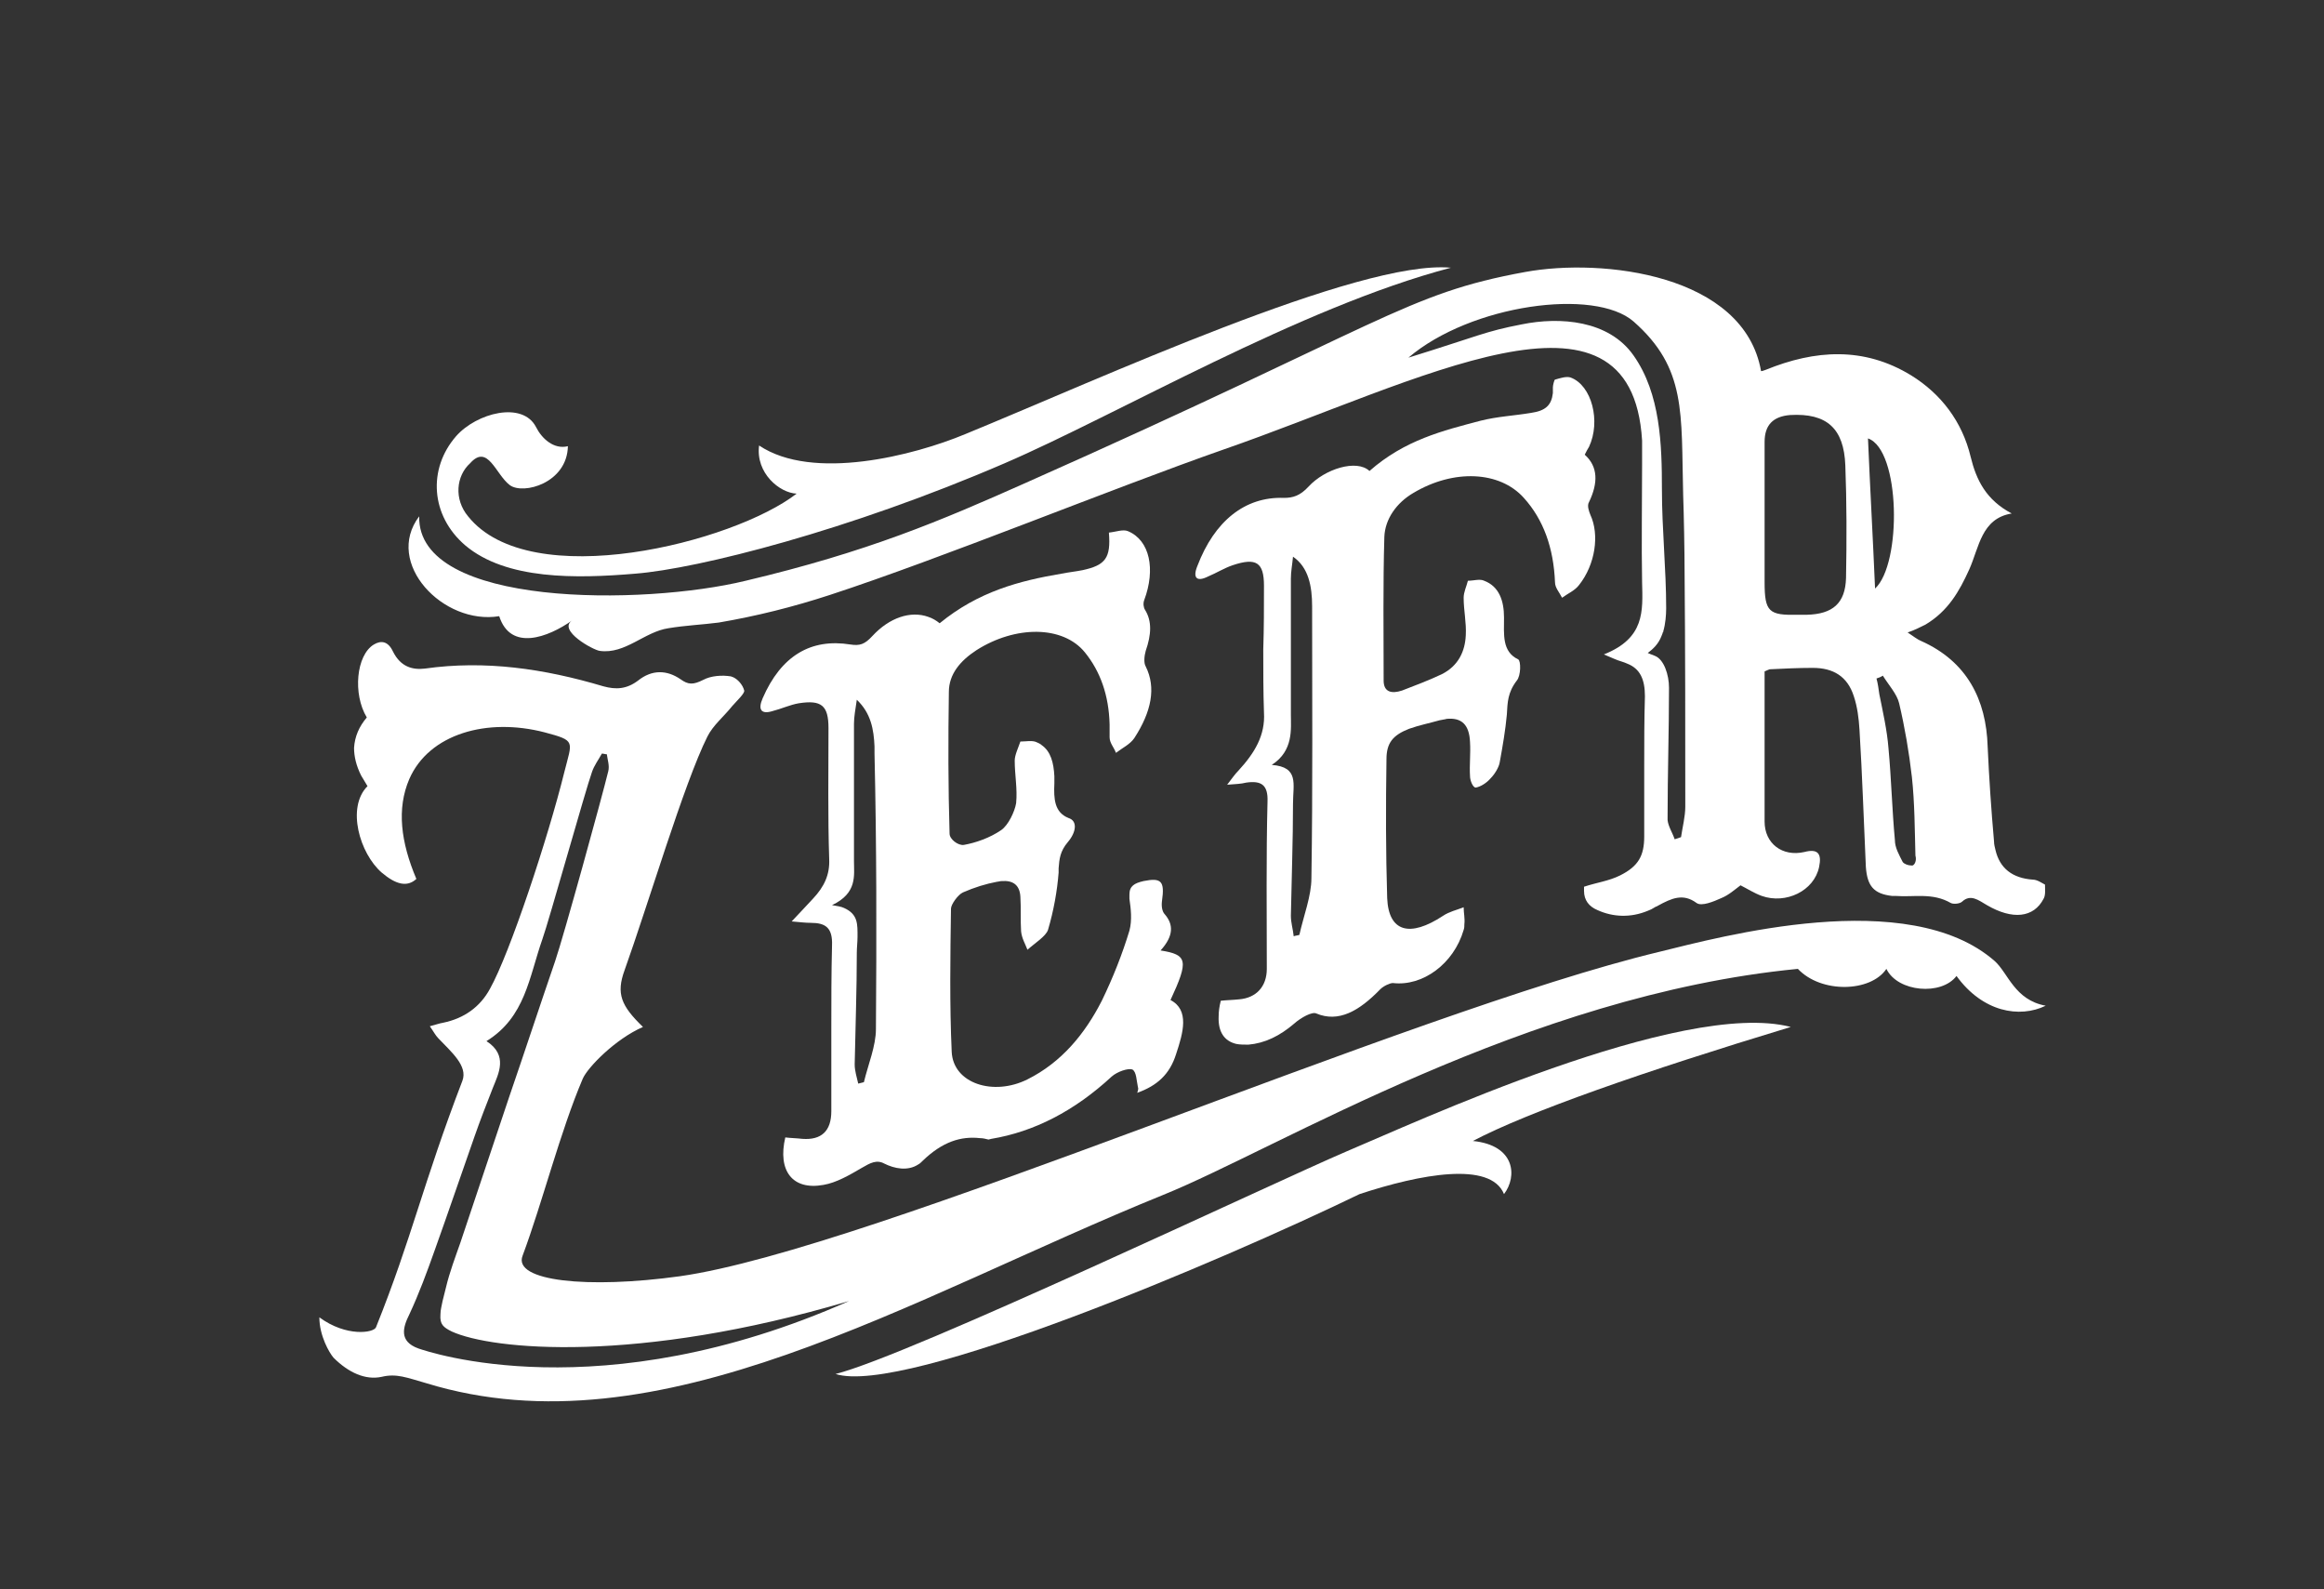 <?xml version="1.0" encoding="utf-8"?>
<!-- Generator: Adobe Illustrator 18.1.1, SVG Export Plug-In . SVG Version: 6.00 Build 0)  -->
<svg version="1.1" id="Layer_1" xmlns="http://www.w3.org/2000/svg" xmlns:xlink="http://www.w3.org/1999/xlink" x="0px" y="0px"
	 viewBox="0 0 328.2 224.4" enable-background="new 0 0 328.2 224.4" xml:space="preserve">
<rect x="0" y="0" width="328.2" height="224.4" fill="#333333" stroke="none"/>
<g>
	<path fill="#fff" d="M165.3,141.2c2.6-5.6,2.4-6.4-1.4-7c1.9-2.1,1.8-3.7,0.6-5.1c-0.4-0.4-0.5-1.2-0.4-1.9c0.4-2.8-0.1-3.3-2.6-2.8
		c-1.3,0.3-2,0.7-2,1.9c0,0.2,0,0.4,0,0.6c0.2,1.4,0.4,3,0,4.5c-1,3.3-2.3,6.6-3.9,9.9c-2.4,4.7-5.7,8.7-10.5,11.1
		c-4.8,2.4-10.5,0.6-10.7-3.9c-0.3-6.6-0.2-13.5-0.1-20.2c0-0.6,1-2,1.7-2.3c1.6-0.7,3.2-1.2,4.8-1.5c0.2,0,0.4-0.1,0.7-0.1
		c1.5-0.1,2.5,0.5,2.6,2.2c0.1,1.6,0,3.3,0.1,4.9c0.1,1,0.6,1.8,0.9,2.6c1-0.9,2.6-1.9,2.9-2.8c0.8-2.7,1.3-5.5,1.5-8.1
		c0-0.2,0-0.4,0-0.6c0.1-1.3,0.2-2.4,1.3-3.7c1.2-1.4,1.4-3,0.1-3.4c-2-0.8-2.1-2.7-2-4.9c0-0.3,0-0.6,0-1c-0.1-1.9-0.5-3.5-1.8-4.4
		c-0.2-0.2-0.5-0.3-0.7-0.4c-0.6-0.3-1.5-0.1-2.3-0.1c-0.3,0.9-0.8,1.9-0.8,2.7c0,2,0.4,4,0.2,6c-0.2,1.2-1.1,3.1-2.1,3.8
		c-1.6,1.1-3.6,1.8-5.3,2.1c-0.8,0.1-2-0.8-2-1.6c-0.2-6.6-0.2-13.3-0.1-20c0-2.5,1.6-4.4,3.9-5.9c5.5-3.5,12.2-3.5,15.3,0.3
		c2.2,2.7,3.4,6.1,3.5,10.2c0,0.6,0,1.2,0,1.8c0,0.8,0.6,1.4,0.9,2.2c0.9-0.7,2-1.2,2.6-2.1c2.4-3.7,3.1-7.1,1.6-10.1
		c-0.3-0.5-0.2-1.5,0-2.2c0.8-2.3,0.9-4.2-0.1-5.8c-0.2-0.3-0.3-0.9-0.1-1.4c1.6-4.3,0.8-8.4-2.3-9.7c-0.7-0.3-1.7,0.1-2.7,0.2
		c0.3,3.6-0.5,4.6-3.7,5.3c-1,0.2-2,0.3-3,0.5c-5.9,1-11.7,2.5-17.2,7c-0.5-0.4-1-0.7-1.6-0.9c-2.5-0.9-5.5,0.1-7.9,2.7
		c-1.1,1.2-1.8,1.4-3.1,1.2c-5.6-0.9-9.8,1.6-12.4,7.6c-0.7,1.6-0.2,2.3,1.4,1.8c1.2-0.3,2.5-0.9,3.7-1.1c3.2-0.5,4.2,0.3,4.2,3.5
		c0,6.2-0.1,12.4,0.1,18.5c0.1,2.2-0.7,3.9-2.3,5.6c-0.9,1-1.8,1.9-3,3.2c1.2,0.1,1.9,0.2,2.7,0.2c2.1,0,3.1,0.7,3,3.2
		c-0.1,3.9-0.1,7.8-0.1,11.7c0,3.9,0,7.8,0,11.7c0,2.8-1.4,4.1-4.1,3.9c-0.8-0.1-1.6-0.1-2.4-0.2c-1.1,4.7,1,7.5,5.4,6.7
		c1.8-0.3,3.7-1.4,5.4-2.4c1.2-0.7,2.1-1.2,3.2-0.6c1.4,0.7,3.3,1.1,4.8,0.1c0.2-0.1,0.4-0.3,0.6-0.5c2.8-2.7,5.4-3.5,8.1-3.2
		c0.4,0,0.8,0.1,1.2,0.2c0.1,0,0.3-0.1,0.4-0.1c6-1,11.7-3.9,17-8.8c0.8-0.7,2.3-1.2,2.9-1c0.6,0.3,0.6,1.6,0.8,2.5
		c0.1,0.2,0,0.5-0.1,0.8c2.8-1,4.6-2.6,5.5-5.5C167.1,145.8,168,142.6,165.3,141.2z M123.7,145.3c0,2.4-1.1,5-1.7,7.5
		c-0.3,0.1-0.5,0.1-0.8,0.2c-0.2-0.9-0.5-1.8-0.5-2.7c0.1-5.2,0.3-10.5,0.3-15.8c0-0.7,0.1-1.5,0.1-2.2c0-1.8,0.1-3.2-1.9-4.1
		c-0.4-0.2-1.1-0.3-1.7-0.4c3.6-1.7,3.1-4.2,3.1-6.2c0-6.5,0-12.9,0-19.4c0-1,0.2-2,0.4-3.4c2,1.9,2.4,4.2,2.5,6.6c0,0.3,0,0.7,0,1
		C123.8,119.4,123.8,132.3,123.7,145.3z"/>
	<path fill="#fff" d="M223.8,64.2c0.2-0.4,0.4-0.8,0.6-1.1c1.7-3.6,0.4-8.7-2.6-9.8c-0.6-0.2-1.5,0.1-2.2,0.3c-0.1,0-0.3,0.8-0.3,1.1
		c0,0.3,0,0.6,0,0.8c-0.2,1.7-1,2.5-3.1,2.8c-2.4,0.4-4.7,0.5-7.1,1.1c-5.3,1.4-10.7,2.7-15.7,7.1c-1.8-1.7-6.3-0.3-8.6,2.2
		c-1.2,1.3-2.2,1.6-3.5,1.6c-5.5-0.2-9.8,3.3-12.2,9.6c-0.7,1.7-0.1,2.3,1.5,1.5c1.2-0.5,2.3-1.2,3.5-1.6c3.3-1.1,4.4-0.4,4.4,2.9
		c0,3,0,6-0.1,9c0,3,0,6,0.1,8.9c0.2,3.2-1.3,5.7-3.6,8.2c-0.5,0.5-0.9,1.1-1.6,2c1.2-0.1,1.9-0.1,2.7-0.3c2.1-0.3,3.1,0.3,3,2.7
		c-0.2,7.9-0.1,15.7-0.1,23.6c0,2.5-1.5,4.1-3.9,4.3c-0.9,0.1-1.7,0.1-2.6,0.2c-0.2,0.8-0.3,1.5-0.3,2.2c-0.1,2.2,0.8,3.5,2.5,3.9
		c0.5,0.1,1.1,0.1,1.7,0.1c2.3-0.2,4.4-1.2,6.5-3c0.9-0.8,2.5-1.7,3.1-1.4c3.1,1.3,6-0.3,9-3.4c0.5-0.5,1.4-0.9,1.8-0.9
		c4.2,0.5,8.6-2.7,10-7.5c0.1-0.3,0.1-0.5,0.1-0.8c0.1-0.8-0.1-1.6-0.1-2.4c-1,0.4-2,0.6-2.9,1.2c-4.7,3.1-7.7,2.3-7.9-2.5
		c-0.2-6.5-0.2-13-0.1-19.6c0-2.3,0.9-3.4,3.2-4.3c1.4-0.5,2.9-0.8,4.3-1.2c0.4-0.1,0.7-0.1,1-0.2c2.1-0.2,3.2,0.8,3.3,3.3
		c0.1,1.6-0.1,3.2,0,4.8c0,0.6,0.4,1.6,0.8,1.6c0.7-0.1,1.6-0.7,2.1-1.3c0.6-0.6,1.2-1.6,1.3-2.3c0.4-2.2,0.8-4.5,1-6.7
		c0.1-1.7,0.1-3.1,1.4-4.8c0.6-0.7,0.6-2.8,0.2-3c-2.3-1.1-2-3.5-2-5.9c0-2.4-0.7-4.4-2.8-5.2c-0.6-0.3-1.5,0-2.3,0
		c-0.2,0.8-0.6,1.6-0.6,2.4c0,1.8,0.4,3.5,0.3,5.3c-0.1,2.2-1,4.3-3.4,5.5c-1.9,0.9-3.8,1.6-5.6,2.3c-1.5,0.5-2.6,0.2-2.6-1.4
		c0-6.7-0.1-13.5,0.1-20.3c0.1-2.5,1.7-4.8,4.1-6.2c5.7-3.4,12.2-3.1,15.6,0.7c2.8,3.1,4.2,7.1,4.4,11.9c0,0.8,0.6,1.4,1,2.2
		c0.8-0.6,1.8-1,2.4-1.8c2.3-2.9,2.9-7.1,1.6-9.9c-0.2-0.5-0.5-1.3-0.2-1.8C225.7,68.2,225.7,65.9,223.8,64.2z M185.2,124
		c0,2.5-1.1,5.3-1.7,8c-0.3,0.1-0.6,0.1-0.8,0.2c-0.1-1-0.4-1.9-0.4-2.9c0.1-5.3,0.3-10.6,0.3-15.8c0-2.8,0.9-5.2-3-5.5
		c3.1-2,2.7-5.1,2.7-7.1c0-6.4,0-12.8,0-19.2c0-1,0.2-2,0.3-3.1c2.2,1.5,2.7,4.2,2.7,7C185.3,98.4,185.4,111.2,185.2,124z
		 M184.6,107.2"/>
	<path fill="#fff" d="M281.7,135.7c-12.2-10.7-38.8-3.4-47.4-1.3c-35.4,8.5-111.3,42-138.3,45.8c-13,1.8-23.6,0.7-22.2-2.9
		c2.8-7.5,5.3-17.5,8.5-25c0.7-1.6,4.6-5.6,8.5-7.3c-3.1-3-3.8-4.7-2.6-8c3.3-9.2,8.4-26.4,11.7-33c0.8-1.6,2.3-2.8,3.5-4.3
		c0.6-0.7,1.8-1.8,1.7-2.2c-0.2-0.8-0.9-1.6-1.6-1.9c-0.1,0-0.2-0.1-0.3-0.1c-1.2-0.2-2.8-0.1-3.9,0.5c-1.4,0.7-2.1,0.7-3.2-0.1
		c-1.9-1.3-4-1.4-6,0.2c-1.6,1.2-3.1,1.3-4.9,0.8c-8.4-2.5-16.7-3.7-25.2-2.5c-1.7,0.2-3.4-0.2-4.5-2.4c-0.7-1.5-1.7-1.6-2.7-1
		c-2.5,1.5-3,7-1,10.3c-1.1,1.3-1.7,2.7-1.8,4.3c0,1.2,0.3,2.5,1,3.9c0.3,0.5,0.6,1,0.9,1.5c-3,3-1.1,9.5,2,12.2
		c2,1.7,3.6,2.1,4.9,0.9c-2.2-5.2-2.8-9.9-1-14.1c2.8-6.4,11-8.7,19.1-6.6c4.5,1.2,3.9,1.2,2.8,5.6c-2.3,9.3-7.7,25.6-10.5,30.6
		c-1.4,2.6-3.7,4.2-6.6,4.8c-0.6,0.1-1.1,0.3-1.9,0.5c0.5,0.7,0.8,1.3,1.2,1.7c1.8,1.9,4.2,3.9,3.4,6c-5.6,14.6-7.1,22.1-12.2,34.8
		c-0.3,0.8-4.2,1.4-8-1.4c0,2.6,1.4,5,2,5.7c2.1,2.1,4.5,3.2,6.8,2.7c2.1-0.5,3.5,0.1,6.3,0.9c32.9,10.1,68.1-12,104.1-26.6
		c16.1-6.5,51.3-28.2,89.6-31.9c3.3,3.5,10.3,3.3,12.5,0c1.6,3.3,7.8,3.8,9.9,1c3.7,5.1,8.9,6,12.6,4.2
		C284.5,141.2,283.6,137.4,281.7,135.7z M59.1,190.4c-2.8-1-2.2-3-1.3-4.8c1.4-3,2.5-6,3.6-9.1c1.9-5.3,3.7-10.6,5.6-16
		c0.8-2.3,1.7-4.6,2.6-6.9c0.8-2,2.2-4.6-0.9-6.6c5.5-3.4,6-9,7.9-14.4c0.9-2.5,6.1-21.1,7-23.6c0.3-0.9,0.9-1.7,1.4-2.6
		c0.2,0,0.5,0.1,0.7,0.1c0.1,0.8,0.4,1.6,0.2,2.4c-0.9,3.7-6.3,23.3-7.5,26.8c-2.2,6.4-4.3,12.8-6.5,19.2
		c-2.3,6.9-4.6,13.7-6.9,20.6c-0.7,2-1.5,4.1-2,6.2c-0.2,0.7-0.3,1.3-0.5,2c-0.1,0.6-0.3,1.2-0.3,1.9c-0.1,1.4,0.4,1.8,1.6,2.4
		c5.7,2.6,26.1,4.6,56.1-4.3C84.7,199.3,60.3,190.8,59.1,190.4z"/>
	<path fill="#fff" d="M190.1,162.6c9.3-3.9,47.4-21.6,62.8-17.6c-20.8,6.3-37.1,12-44.9,16.1c6,0.6,6.3,5,4.4,7.5c-1.9-4.7-11.9-2.8-20.4,0
		c-19.4,9.4-64.3,28.5-74,25.4C128.4,191.4,179.8,167,190.1,162.6z"/>
	<g>
		<path fill="#fff" d="M287.1,124.2c-2.9-0.2-4.7-1.6-5.3-4.2c-0.1-0.4-0.2-0.8-0.2-1.2c-0.4-4.5-0.7-9-0.9-13.4c-0.2-6.6-2.9-12-9.4-14.9
			c-0.5-0.2-1-0.6-1.9-1.2c0.9-0.3,1.7-0.7,2.5-1.1c3.2-1.9,4.8-4.7,6.2-7.8c1.4-3.1,1.7-7.2,6-7.9c-3.6-1.9-5-4.7-5.8-8
			c-1.2-5-4.2-8.9-8.4-11.5c-6.7-4.1-13.6-3.6-20.5-0.8c-0.3,0.1-0.5,0.2-0.7,0.2c-2.4-13.7-22.4-16-33.3-14
			c-17,3.1-19.7,7.2-70.6,29.8c-11.9,5.3-22.2,9.7-39.5,13.8c-14.4,3.5-46.4,3.8-46.1-9.1c-5,6.6,3.4,15.4,11.3,14.1
			c1.6,5,6.9,3,10.3,0.6c-2.1,1.4,3,4.2,3.9,4.3c3.6,0.5,6.3-2.7,9.7-3.2c2.4-0.4,4.8-0.5,7.1-0.8c5.3-0.9,10.5-2.2,15.7-3.9
			c15.9-5.2,39.8-15,55.5-20.5c27.7-9.6,57.7-26.2,59.2-1.3c0,1.3,0,2.5,0,3.4c0,5.5-0.1,11.1,0,16.6c0.1,4.1,0.4,7.9-5.4,10.2
			c1.2,0.5,1.8,0.8,2.5,1c0.3,0.1,0.6,0.2,0.8,0.3c1.8,0.7,2.5,2.2,2.5,4.6c-0.1,3.3-0.1,6.6-0.1,9.9c0,3.3,0,6.6,0,9.9
			c0,2.7-0.8,4.2-3.4,5.5c-1.6,0.8-3.3,1-5.1,1.6c0,0.2,0,0.4,0,0.6c0,1.3,0.7,2.2,1.9,2.7c2.2,1,4.7,1.1,7.1,0.1
			c0.3-0.1,0.7-0.3,1-0.5c0.1-0.1,0.3-0.1,0.4-0.2c2-1.1,3.6-1.8,5.5-0.4c0.7,0.5,2.4-0.2,3.5-0.7c1-0.4,1.9-1.2,2.7-1.8
			c1,0.5,1.9,1.1,3,1.5c3.4,1.2,7.4-0.7,8.1-4.1c0.4-1.9-0.2-2.6-2.1-2.1c-3.1,0.7-5.6-1.2-5.6-4.3c0-6.2,0-12.4,0-18.5
			c0-0.9,0-1.8,0-2.7c0.4-0.2,0.5-0.2,0.7-0.3c2-0.1,4.1-0.2,6.1-0.2c2.9,0,4.9,1.2,5.8,4c0.5,1.5,0.7,3.1,0.8,4.7
			c0.4,6.5,0.6,12.9,0.9,19.4c0.2,2.7,1.1,3.8,3.7,4.1c0.2,0,0.3,0,0.5,0c2.6,0.2,5.2-0.5,7.8,1c0.4,0.2,1.3,0.1,1.6-0.2
			c1.2-1.1,2.3-0.2,3.5,0.5c3.6,2.1,6.6,1.8,8-0.9c0.3-0.5,0.2-1.3,0.2-2C288.4,124.7,287.7,124.2,287.1,124.2z M238,113.9
			c0,1.4-0.4,2.9-0.6,4.3c-0.3,0.1-0.6,0.2-0.9,0.3c-0.3-0.9-0.9-1.8-1-2.7c0-0.1,0-0.3,0-0.4c0-6.1,0.2-12.2,0.2-18.3
			c0-1.8-0.7-4-2-4.5c-0.5-0.2-0.8-0.3-1-0.4c0.8-0.6,1.5-1.3,1.9-2.3c0.1-0.2,0.1-0.3,0.2-0.5c0-0.1,0-0.1,0.1-0.2c0,0,0,0,0-0.1
			c0.3-1,0.4-2.3,0.4-3.2c0-5.6-0.6-11.2-0.6-16.8c0-6.3-0.2-13.5-4-18.9c-3.5-5-10.4-5.5-15.8-4.4c-5.2,1-6,1.6-16,4.7
			c8.8-7.5,26.3-9.9,31.8-5.1c7.5,6.6,6.7,12.9,7,24.5c0.1,2.7,0.2,8.1,0.2,10.8C238,91.7,238,102.8,238,113.9z M260.7,81.6
			c-0.1,3.6-1.9,5.1-5.5,5.2c-0.4,0-0.9,0-1.3,0c-4.1,0.1-4.7-0.4-4.7-4.6c0-3.2,0-6.4,0-9.6c0-3.4,0-6.8,0-10.2
			c0-2.4,1.2-3.6,3.6-3.8c5.2-0.3,7.6,1.9,7.8,7.1C260.8,70.9,260.8,76.3,260.7,81.6z M263.8,61.9c4.6,1.6,4.8,17.7,1,21.2
			C264.5,76,264.1,69,263.8,61.9z M270.1,122.2c0,0-0.1,0-0.2,0c-0.4,0-1-0.2-1.2-0.5c-0.5-1-1.1-2-1.1-3.1
			c-0.4-4.3-0.5-8.6-0.9-12.9c-0.2-2.6-0.8-5.2-1.3-7.7c-0.1-0.7-0.2-1.5-0.4-2.2c0.3-0.1,0.6-0.2,0.9-0.4c0.8,1.3,2,2.6,2.3,3.9
			c0.8,3.4,1.4,6.9,1.8,10.4c0.4,3.7,0.4,7.4,0.5,11.1C270.7,121.5,270.4,122.1,270.1,122.2z"/>
		<path fill="#fff" d="M204.9,37.8c-21.3,5.6-47,20.7-63,27.6c-22,9.5-43.3,14.9-52.2,15.6c-8.3,0.7-18.2,0.9-24-4c-4.9-4.2-5.3-10.8-1.3-15.4
			c2.9-3.3,9.4-5,11.3-1.3c0.8,1.6,2.5,3.2,4.5,2.7c-0.1,5.2-6.3,6.9-8.2,5.5c-2-1.5-3.1-5.9-5.6-3.1c-2,1.8-2.3,5.1-0.3,7.5
			c8.8,11,37.5,3.7,46.4-3.2c-2.4-0.1-5.8-2.9-5.3-6.8c7.6,5.1,21.9,1.4,29.1-1.6C155.1,53.6,192,36.6,204.9,37.8z"/>
	</g>
</g>
</svg>

